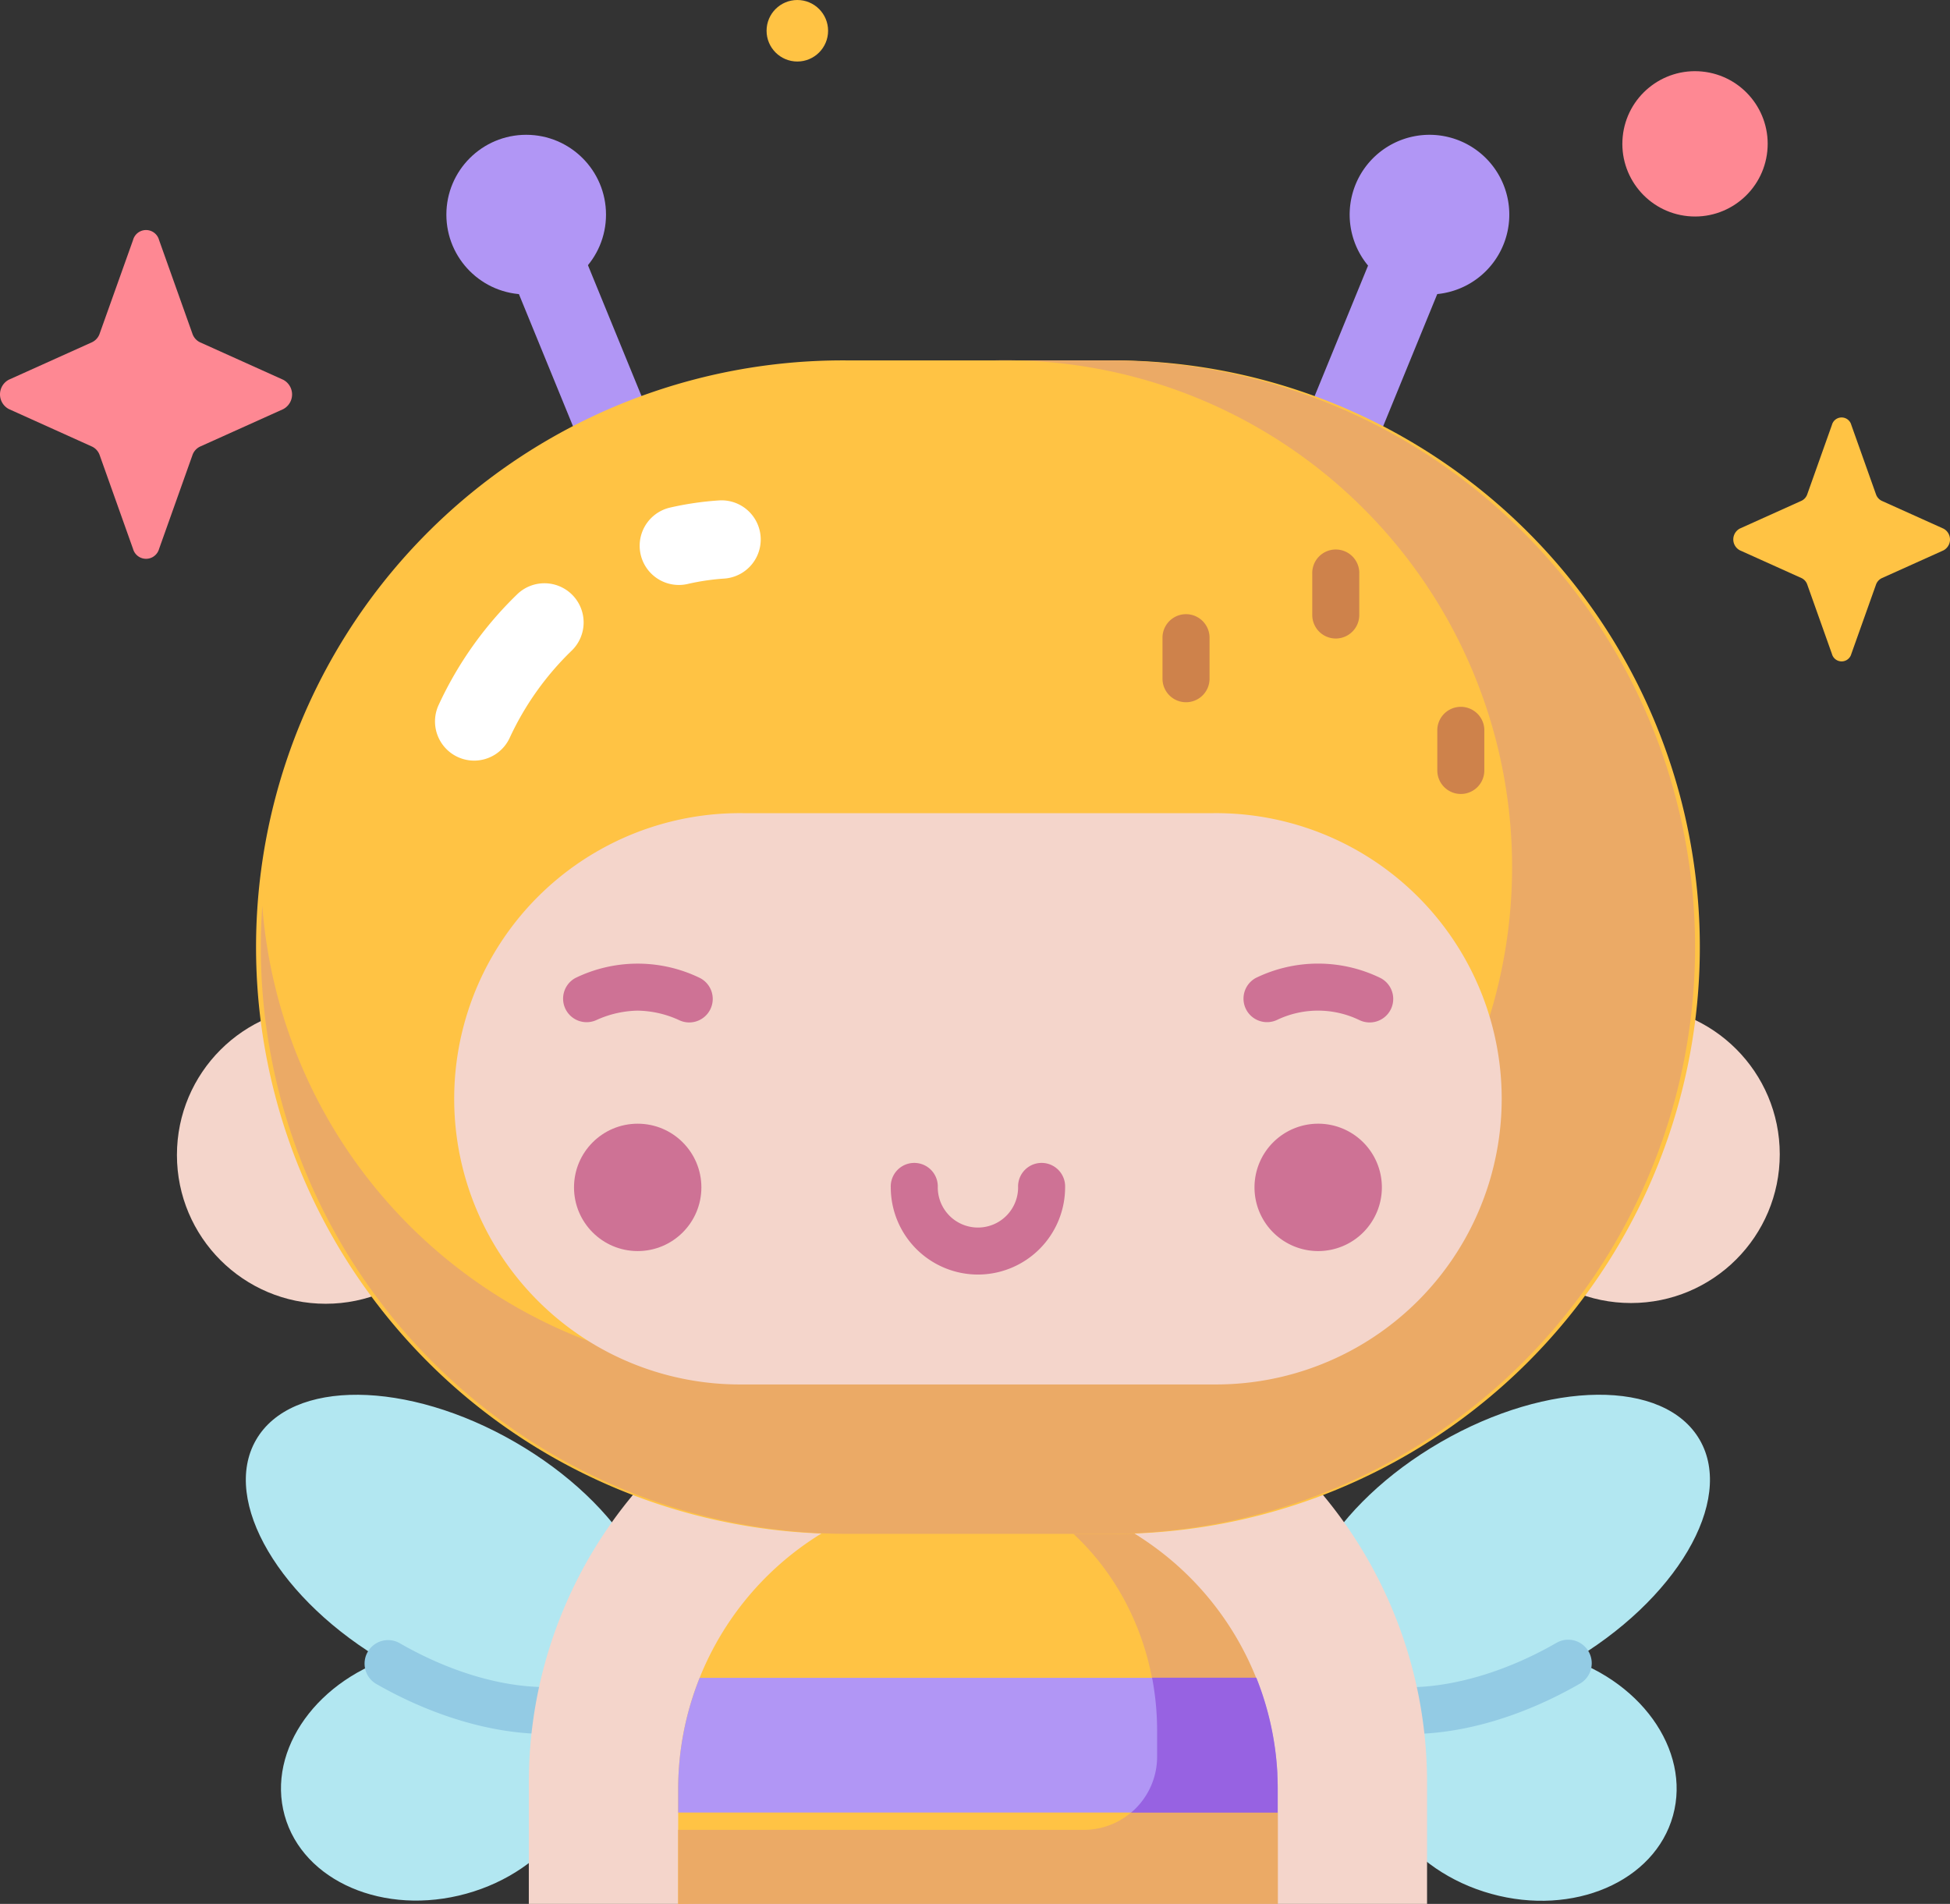 <svg id="Capa_1" data-name="Capa 1" xmlns="http://www.w3.org/2000/svg" viewBox="0 0 504 492.08"><rect x="0" y="0" width="504" height="492.08" fill="#333333" stroke="none"/><defs><style>.cls-1{fill:#b2e7f1;}.cls-2{fill:#93cbe4;}.cls-3{fill:#b196f5;}.cls-4{fill:#f4d5cb;}.cls-5{fill:#ffc344;}.cls-6{fill:#ebaa66;}.cls-7{fill:#9762e2;}.cls-8{fill:#ce7295;}.cls-9{fill:#ce824b;}.cls-10{fill:#fff;}.cls-11{fill:#fe8893;}</style></defs><title>Paulina</title><ellipse class="cls-1" cx="395.98" cy="468.6" rx="32.02" ry="39.87" transform="translate(-163.31 715.17) rotate(-74.52)"/><ellipse class="cls-1" cx="390.88" cy="411.24" rx="58.25" ry="32.98" transform="translate(-155.26 240.57) rotate(-30)"/><path class="cls-2" d="M366.51,458.14c-14.14,0-25.68-4.93-31.33-14.72a6.08,6.08,0,1,1,10.52-6.08c7.3,12.63,34.15,11.36,58.64-2.79a6.08,6.08,0,0,1,6.08,10.53c-15.12,8.72-30.66,13.06-43.91,13.06Z" transform="translate(-2 -9.97)"/><ellipse class="cls-1" cx="114" cy="468.54" rx="39.87" ry="32.02" transform="translate(-122.93 37.46) rotate(-15.48)"/><ellipse class="cls-1" cx="118.62" cy="411.26" rx="32.98" ry="58.25" transform="translate(-298.85 298.38) rotate(-60)"/><path class="cls-2" d="M143.12,458.12h-.53c-13.67-.11-29.12-4.75-43.48-13a6.08,6.08,0,0,1,6.07-10.53c12.58,7.27,25.9,11.32,37.51,11.42,10.35.11,17.86-3,21.13-8.63a6.08,6.08,0,0,1,10.52,6.08C168.86,452.91,157.78,458.12,143.12,458.12Z" transform="translate(-2 -9.97)"/><path class="cls-3" d="M131,73.48l17.9-7.33,25.38,62-17.9,7.33Z" transform="translate(-2 -9.97)"/><circle class="cls-3" cx="136" cy="55.47" r="20.63"/><path class="cls-3" d="M353.18,135.55l-17.9-7.33,25.38-62,17.9,7.33Z" transform="translate(-2 -9.97)"/><path class="cls-3" d="M351.44,60.49a20.63,20.63,0,1,0,25-15.07A20.63,20.63,0,0,0,351.44,60.49Z" transform="translate(-2 -9.97)"/><path class="cls-4" d="M370.84,502.05V470.66a116.08,116.08,0,0,0-232.16,0v31.39Z" transform="translate(-2 -9.97)"/><path class="cls-5" d="M326.25,496.56V472.3c0-30.44-11.56-56.69-37.1-69.36A77.51,77.51,0,0,0,177.28,472.4v29.65Z" transform="translate(-2 -9.97)"/><path class="cls-3" d="M332.24,478.44v-6a77.25,77.25,0,0,0-5.55-28.81H182.83a77.25,77.25,0,0,0-5.55,28.81v6Z" transform="translate(-2 -9.97)"/><path class="cls-6" d="M312.4,473.52c-16.86,3.82-17.44,4.38-18.06,4.91a18.83,18.83,0,0,1-12.2,4.48H177.28v19.14h155V478.44Z" transform="translate(-2 -9.97)"/><path class="cls-6" d="M311,450.67c-.19-.51,15.86-6.58,15.65-7.08a77.53,77.53,0,0,0-63.8-48.25c18.65,8.39,32.69,26.36,36.88,48.25.1.5,11.27,7.09,11.27,7.09Z" transform="translate(-2 -9.97)"/><path class="cls-7" d="M332.15,468.61c0-.12,0-.24,0-.36a77.47,77.47,0,0,0-5.44-24.66H299.77a73,73,0,0,1,1.3,13.67V464a18.9,18.9,0,0,1-6.73,14.46h37.9v-6h0q0-1.9-.09-3.78Z" transform="translate(-2 -9.97)"/><circle class="cls-4" cx="421.55" cy="298.33" r="38.45"/><circle class="cls-4" cx="84.18" cy="298.52" r="38.45"/><path class="cls-5" d="M288.46,406.41h-67.4a151.65,151.65,0,1,1,0-303.29h67.4a151.65,151.65,0,1,1,0,303.29Z" transform="translate(-2 -9.97)"/><path class="cls-6" d="M288.46,103.12H258.58a131,131,0,1,1,0,261.92H200.38A131,131,0,0,1,69.79,244.1c-.24,3.53-.38,7.08-.38,10.66h0A151.65,151.65,0,0,0,221.06,406.41h67.4A151.65,151.65,0,0,0,440.11,254.76h0A151.65,151.65,0,0,0,288.46,103.12Z" transform="translate(-2 -9.97)"/><path class="cls-4" d="M315.44,367.79H194.08a73.83,73.83,0,1,1,0-147.65H315.44a73.83,73.83,0,1,1,0,147.65Z" transform="translate(-2 -9.97)"/><circle class="cls-8" cx="164.82" cy="306.89" r="16.46"/><path class="cls-8" d="M359.16,316.86A16.46,16.46,0,1,1,342.7,300.4,16.45,16.45,0,0,1,359.16,316.86Z" transform="translate(-2 -9.97)"/><path class="cls-8" d="M180.15,274.23a6.06,6.06,0,0,1-2.76-.66,26.51,26.51,0,0,0-10.57-2.39,26.78,26.78,0,0,0-10.6,2.4,6.08,6.08,0,0,1-5.5-10.84,36.77,36.77,0,0,1,32.19,0,6.08,6.08,0,0,1-2.77,11.49Z" transform="translate(-2 -9.97)"/><path class="cls-8" d="M356,274.23a6.09,6.09,0,0,1-2.76-.66,24.57,24.57,0,0,0-21.16,0,6.08,6.08,0,0,1-5.5-10.84,36.77,36.77,0,0,1,32.19,0A6.08,6.08,0,0,1,356,274.23Z" transform="translate(-2 -9.97)"/><path class="cls-8" d="M254.76,339.39a22.56,22.56,0,0,1-22.53-22.53,6.08,6.08,0,1,1,12.15,0,10.38,10.38,0,0,0,20.76,0,6.08,6.08,0,1,1,12.15,0,22.56,22.56,0,0,1-22.53,22.53Z" transform="translate(-2 -9.97)"/><path class="cls-9" d="M347.24,175a6.08,6.08,0,0,1-6.07-6.08v-10.6a6.08,6.08,0,1,1,12.15,0v10.6A6.08,6.08,0,0,1,347.24,175Z" transform="translate(-2 -9.97)"/><path class="cls-9" d="M379.56,215.18a6.08,6.08,0,0,1-6.07-6.08V198.49a6.08,6.08,0,0,1,12.15,0V209.1A6.08,6.08,0,0,1,379.56,215.18Z" transform="translate(-2 -9.97)"/><path class="cls-9" d="M308.54,191.47a6.08,6.08,0,0,1-6.08-6.07V174.79a6.08,6.08,0,1,1,12.16,0V185.4A6.08,6.08,0,0,1,308.54,191.47Z" transform="translate(-2 -9.97)"/><path class="cls-10" d="M177.45,161.16a10.13,10.13,0,0,1-2.27-20,80.4,80.4,0,0,1,12.64-1.85,10.12,10.12,0,1,1,1.35,20.2,59.87,59.87,0,0,0-9.43,1.39,10,10,0,0,1-2.29.26Z" transform="translate(-2 -9.97)"/><path class="cls-10" d="M124.55,206.56a10.13,10.13,0,0,1-9.21-14.32,95.45,95.45,0,0,1,20.21-28.55,10.13,10.13,0,1,1,14.21,14.44,75.35,75.35,0,0,0-16,22.49A10.14,10.14,0,0,1,124.55,206.56Z" transform="translate(-2 -9.97)"/><path class="cls-11" d="M43.11,72l8.61,24.18a3.82,3.82,0,0,0,2,2.27l21.49,9.68a4.29,4.29,0,0,1,0,7.58l-21.49,9.68a3.82,3.82,0,0,0-2,2.27l-8.61,24.19a3.49,3.49,0,0,1-6.72,0l-8.61-24.19a3.84,3.84,0,0,0-2-2.27L4.28,115.69a4.29,4.29,0,0,1,0-7.58l21.49-9.68a3.82,3.82,0,0,0,2-2.27L36.39,72A3.48,3.48,0,0,1,43.11,72Z" transform="translate(-2 -9.97)"/><circle class="cls-11" cx="440.11" cy="47.16" r="18.78" transform="translate(347.61 470.46) rotate(-84.32)"/><circle class="cls-5" cx="206.08" cy="7.95" r="7.95"/><path class="cls-5" d="M480.49,119.79l6.38,17.94a2.93,2.93,0,0,0,1.5,1.69l15.94,7.18a3.18,3.18,0,0,1,0,5.62l-15.94,7.18a2.94,2.94,0,0,0-1.5,1.68L480.49,179a2.59,2.59,0,0,1-5,0l-6.38-17.94a2.89,2.89,0,0,0-1.49-1.68l-15.94-7.18a3.18,3.18,0,0,1,0-5.62l15.94-7.18a2.88,2.88,0,0,0,1.49-1.69l6.38-17.94A2.59,2.59,0,0,1,480.49,119.79Z" transform="translate(-2 -9.97)"/></svg>